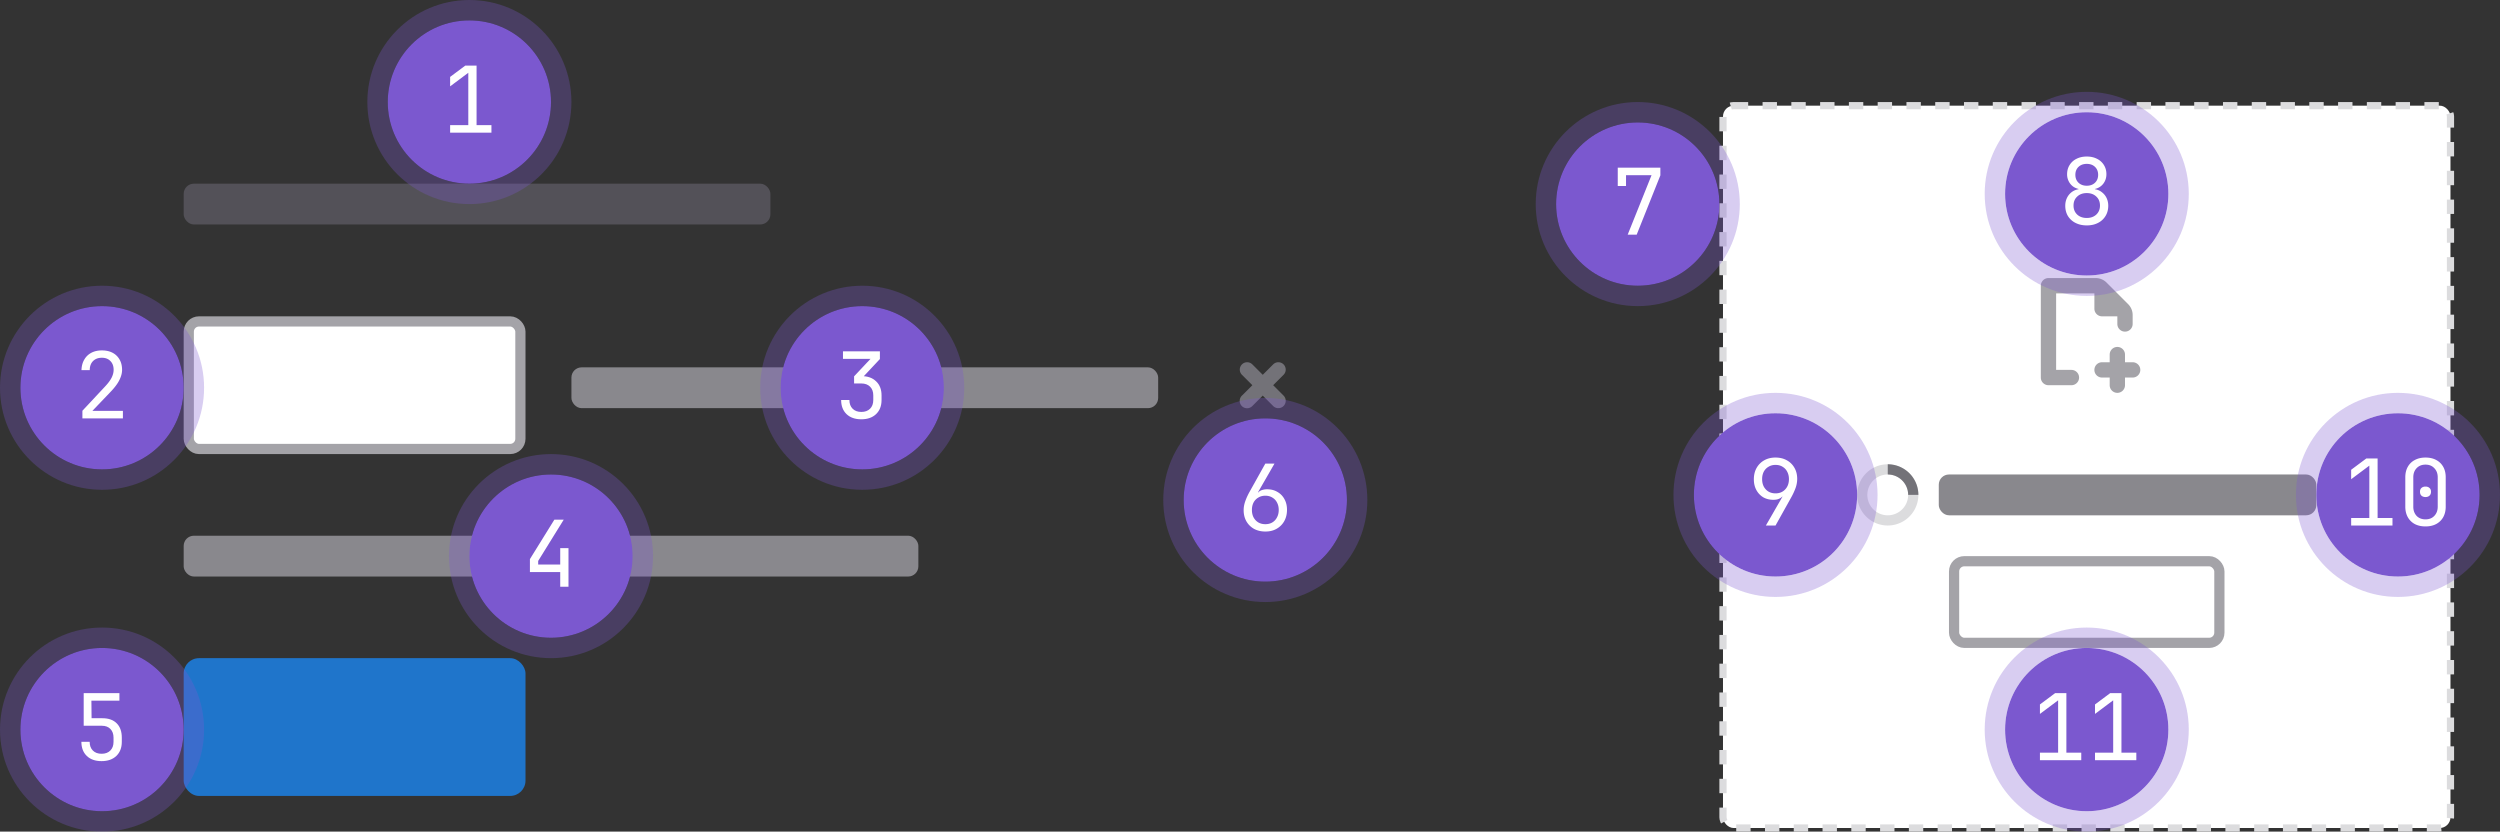<svg width="490" height="163" fill="none" xmlns="http://www.w3.org/2000/svg"><rect width="100%" height="100%" fill="#333333" stroke="none"/><g clip-path="url(#file-uploader-structure__a)"><rect x="337.706" y="20.706" width="142.588" height="141.588" rx="2.118" fill="#fff"/><rect x="383" y="110" width="52" height="16" rx="2" fill="#fff"/><rect x="383" y="110" width="52" height="16" rx="2" stroke="#A4A3A8" stroke-width="2"/><rect x="380" y="93" width="74" height="8" rx="2" fill="#89888D"/><g clip-path="url(#file-uploader-structure__b)" fill-rule="evenodd" clip-rule="evenodd"><path d="M370 101a4 4 0 1 0 0-8 4 4 0 0 0 0 8Zm0 2a6 6 0 1 0 0-12 6 6 0 0 0 0 12Z" fill="#DCDCDE"/><path d="M370 93v-2a6.003 6.003 0 0 1 5.657 4c.227.642.343 1.318.343 2h-2a4 4 0 0 0-4-4Z" fill="#737278"/></g><path d="M415 62v1.5a1.5 1.5 0 0 0 3 0v-1.757c0-.796-.316-1.56-.879-2.122l-4.242-4.242a3.002 3.002 0 0 0-2.122-.879H401.5A1.5 1.5 0 0 0 400 56v18a1.5 1.5 0 0 0 1.5 1.5h4.5a1.5 1.5 0 0 0 0-3h-3v-15h7.5v3A1.5 1.5 0 0 0 412 62h3Z" fill="#A4A3A8"/><path d="M410.5 72.5A1.5 1.5 0 0 1 412 71h1.5v-1.5a1.5 1.5 0 0 1 3 0V71h1.5a1.5 1.5 0 0 1 0 3h-1.5v1.5a1.5 1.5 0 0 1-3 0V74H412a1.5 1.5 0 0 1-1.5-1.5Z" fill="#A4A3A8"/><rect x="337.706" y="20.706" width="142.588" height="141.588" rx="2.118" stroke="#DCDCDE" stroke-width="1.412" stroke-dasharray="2.82 2.82"/><rect x="36" y="129" width="67" height="27" rx="3" fill="#1F75CB"/><rect x="36" y="105" width="144" height="8" rx="2" fill="#89888D"/><path d="M251.578 71.422a1.442 1.442 0 0 0-2.039 0l-2.039 2.04-2.039-2.04a1.442 1.442 0 1 0-2.039 2.04l2.039 2.038-2.039 2.039a1.442 1.442 0 1 0 2.039 2.039l2.039-2.04 2.039 2.04a1.442 1.442 0 1 0 2.039-2.04l-2.039-2.038 2.039-2.039a1.442 1.442 0 0 0 0-2.039Z" fill="#737278"/><rect x="112" y="72" width="115" height="8" rx="2" fill="#89888D"/><rect x="37" y="63" width="65" height="25" rx="2" fill="#fff"/><rect x="37" y="63" width="65" height="25" rx="2" stroke="#A4A3A8" stroke-width="2"/><rect x="36" y="36" width="115" height="8" rx="2" fill="#535158"/><circle cx="409" cy="143" r="16" fill="#7B58CF"/><circle cx="409" cy="143" r="18" stroke="#7B58CF" stroke-opacity=".3" stroke-width="4"/><path d="M399.827 149v-1.476h3.564v-10.26l-3.564 2.664v-1.854l2.97-2.214h2.214v11.664h2.916V149h-8.1Zm10.793 0v-1.476h3.564v-10.26l-3.564 2.664v-1.854l2.97-2.214h2.214v11.664h2.916V149h-8.1Z" fill="#fff"/><circle cx="470" cy="97" r="16" fill="#7B58CF"/><circle cx="470" cy="97" r="18" stroke="#7B58CF" stroke-opacity=".3" stroke-width="4"/><path d="M460.827 103v-1.476h3.564v-10.26l-3.564 2.664v-1.854l2.97-2.214h2.214v11.664h2.916V103h-8.1Zm14.573.18c-.804 0-1.506-.156-2.106-.468a3.444 3.444 0 0 1-1.368-1.35c-.324-.588-.486-1.272-.486-2.052v-5.76c0-.792.162-1.476.486-2.052.324-.576.78-1.02 1.368-1.332.6-.324 1.302-.486 2.106-.486.816 0 1.518.162 2.106.486a3.325 3.325 0 0 1 1.368 1.332c.324.576.486 1.26.486 2.052v5.76c0 .78-.162 1.464-.486 2.052a3.414 3.414 0 0 1-1.386 1.35c-.588.312-1.284.468-2.088.468Zm0-1.386c.72 0 1.296-.228 1.728-.684.444-.468.666-1.068.666-1.8v-5.76c0-.732-.222-1.326-.666-1.782-.432-.468-1.008-.702-1.728-.702s-1.302.234-1.746.702c-.432.456-.648 1.05-.648 1.782v5.76c0 .732.216 1.332.648 1.8.444.456 1.026.684 1.746.684Zm0-4.374c-.324 0-.588-.09-.792-.27-.192-.18-.288-.438-.288-.774 0-.324.096-.57.288-.738.204-.18.468-.27.792-.27s.582.09.774.27c.204.168.306.414.306.738 0 .336-.102.594-.306.774-.192.18-.45.27-.774.27Z" fill="#fff"/><circle cx="348" cy="97" r="16" fill="#7B58CF"/><circle cx="348" cy="97" r="18" stroke="#7B58CF" stroke-opacity=".3" stroke-width="4"/><path d="m346.114 103 3.24-5.634-.054-.036c-.084.12-.216.228-.396.324a2.453 2.453 0 0 1-.594.234 3.58 3.58 0 0 1-.738.072c-.756 0-1.422-.168-1.998-.504a3.707 3.707 0 0 1-1.332-1.422c-.324-.6-.486-1.296-.486-2.088 0-.852.18-1.596.54-2.232a3.885 3.885 0 0 1 1.494-1.494c.636-.36 1.368-.54 2.196-.54.852 0 1.596.18 2.232.54a3.76 3.76 0 0 1 1.494 1.476c.36.624.54 1.35.54 2.178a5.34 5.34 0 0 1-.324 1.782 12.5 12.5 0 0 1-.882 1.89L348.004 103h-1.89Zm1.89-6.3c.78 0 1.41-.258 1.89-.774.492-.516.738-1.188.738-2.016 0-.552-.114-1.038-.342-1.458a2.317 2.317 0 0 0-.918-.972c-.384-.24-.84-.36-1.368-.36-.516 0-.972.12-1.368.36a2.435 2.435 0 0 0-.936.972c-.216.42-.324.906-.324 1.458 0 .552.108 1.038.324 1.458.228.42.54.75.936.99.396.228.852.342 1.368.342Z" fill="#fff"/><circle cx="409" cy="38" r="16" fill="#7B58CF"/><circle cx="409" cy="38" r="18" stroke="#7B58CF" stroke-opacity=".3" stroke-width="4"/><path d="M409.004 44.18c-.828 0-1.56-.162-2.196-.486a3.702 3.702 0 0 1-1.494-1.35c-.348-.588-.522-1.26-.522-2.016 0-.552.108-1.056.324-1.512a3.1 3.1 0 0 1 .9-1.134c.396-.312.858-.51 1.386-.594v-.054c-.684-.156-1.23-.498-1.638-1.026a2.994 2.994 0 0 1-.612-1.854c0-.684.162-1.284.486-1.8a3.254 3.254 0 0 1 1.35-1.224c.588-.3 1.26-.45 2.016-.45.768 0 1.44.15 2.016.45a3.254 3.254 0 0 1 1.35 1.224c.324.516.486 1.116.486 1.8 0 .696-.204 1.314-.612 1.854-.408.528-.954.87-1.638 1.026v.054c.528.084.984.282 1.368.594.396.3.702.678.918 1.134.216.456.324.96.324 1.512 0 .756-.18 1.428-.54 2.016a3.577 3.577 0 0 1-1.476 1.35c-.624.324-1.356.486-2.196.486Zm0-1.458c.768 0 1.392-.222 1.872-.666.48-.456.72-1.044.72-1.764 0-.732-.24-1.32-.72-1.764-.48-.456-1.104-.684-1.872-.684s-1.392.228-1.872.684c-.48.444-.72 1.032-.72 1.764 0 .72.24 1.308.72 1.764.48.444 1.104.666 1.872.666Zm0-6.318c.672 0 1.212-.198 1.62-.594.408-.396.612-.912.612-1.548s-.204-1.152-.612-1.548c-.408-.396-.948-.594-1.62-.594-.66 0-1.2.198-1.62.594-.408.396-.612.912-.612 1.548s.204 1.152.612 1.548c.42.396.96.594 1.62.594Z" fill="#fff"/><circle cx="321" cy="40" r="16" fill="#7B58CF"/><circle cx="321" cy="40" r="18" stroke="#7B58CF" stroke-opacity=".3" stroke-width="4"/><path d="m319.024 46 4.68-11.664H318.7v2.124h-1.62v-3.6h8.352v1.512L320.788 46h-1.764Z" fill="#fff"/><circle cx="248" cy="98" r="16" fill="#7B58CF"/><circle cx="248" cy="98" r="18" stroke="#7B58CF" stroke-opacity=".3" stroke-width="4"/><path d="M248.022 104.18c-.84 0-1.584-.174-2.232-.522a3.922 3.922 0 0 1-1.494-1.476c-.36-.636-.54-1.368-.54-2.196 0-.576.108-1.164.324-1.764.216-.612.51-1.248.882-1.908l3.042-5.454h1.8l-3.24 5.634.054.036c.156-.204.39-.36.702-.468a3.118 3.118 0 0 1 1.026-.162c.78 0 1.458.174 2.034.522a3.501 3.501 0 0 1 1.368 1.404c.336.6.504 1.296.504 2.088 0 .84-.18 1.584-.54 2.232a3.885 3.885 0 0 1-1.494 1.494c-.624.36-1.356.54-2.196.54Zm-.018-1.44c.528 0 .984-.114 1.368-.342.396-.24.702-.57.918-.99.228-.42.342-.906.342-1.458 0-.552-.114-1.038-.342-1.458a2.317 2.317 0 0 0-.918-.972c-.384-.24-.84-.36-1.368-.36-.516 0-.972.12-1.368.36a2.435 2.435 0 0 0-.936.972c-.216.42-.324.906-.324 1.458 0 .552.108 1.038.324 1.458.228.42.54.75.936.99.396.228.852.342 1.368.342Z" fill="#fff"/><circle cx="20" cy="143" r="16" fill="#7B58CF"/><circle cx="20" cy="143" r="18" stroke="#7B58CF" stroke-opacity=".3" stroke-width="4"/><path d="M19.895 149.18c-1.212 0-2.171-.336-2.88-1.008-.707-.684-1.062-1.608-1.062-2.772h1.62c0 .72.21 1.29.63 1.71.42.42.99.63 1.71.63s1.29-.21 1.71-.63c.42-.42.63-.99.63-1.71v-.81c0-.72-.204-1.29-.611-1.71-.409-.42-.96-.63-1.657-.63h-3.581v-6.39h7.002v1.476h-5.49l.035 3.438h2.125c1.212 0 2.148.336 2.808 1.008.66.66.99 1.596.99 2.808v.81c0 1.164-.36 2.088-1.08 2.772-.709.672-1.675 1.008-2.899 1.008Z" fill="#fff"/><circle cx="108" cy="109" r="16" fill="#7B58CF"/><circle cx="108" cy="109" r="18" stroke="#7B58CF" stroke-opacity=".3" stroke-width="4"/><path d="M109.804 115v-2.88h-5.94v-2.538l4.788-7.722h1.836l-5.004 8.082v.702h4.32v-3.204h1.62V115h-1.62Z" fill="#fff"/><circle cx="169" cy="76" r="16" fill="#7B58CF"/><circle cx="169" cy="76" r="18" stroke="#7B58CF" stroke-opacity=".3" stroke-width="4"/><path d="M168.806 82.18c-1.212 0-2.172-.336-2.88-1.008-.708-.684-1.062-1.608-1.062-2.772h1.62c0 .72.21 1.29.63 1.71.42.42.99.63 1.71.63s1.29-.21 1.71-.63c.42-.42.63-.99.63-1.71v-.9c0-.72-.21-1.29-.63-1.71-.42-.42-.99-.63-1.71-.63h-1.422v-1.404l3.222-3.42h-5.4V68.86h7.236v1.512l-3.6 3.834v-.486c1.212 0 2.166.342 2.862 1.026.708.672 1.062 1.59 1.062 2.754v.9c0 1.164-.36 2.088-1.08 2.772-.708.672-1.674 1.008-2.898 1.008Z" fill="#fff"/><circle cx="20" cy="76" r="16" fill="#7B58CF"/><circle cx="20" cy="76" r="18" stroke="#7B58CF" stroke-opacity=".3" stroke-width="4"/><path d="M16.151 82v-1.494l4.375-4.68c.636-.672 1.085-1.272 1.35-1.8.264-.528.395-1.044.395-1.548 0-.72-.21-1.29-.63-1.71-.407-.432-.965-.648-1.673-.648-.733 0-1.314.222-1.747.666-.42.432-.63 1.02-.63 1.764h-1.62c.024-.792.204-1.476.54-2.052a3.41 3.41 0 0 1 1.387-1.35c.587-.312 1.277-.468 2.07-.468.816 0 1.517.156 2.105.468a3.325 3.325 0 0 1 1.369 1.332c.323.564.485 1.236.485 2.016 0 .624-.174 1.284-.521 1.98-.336.696-.918 1.476-1.746 2.34l-3.547 3.708h5.977V82h-7.94Z" fill="#fff"/><circle cx="92" cy="20" r="16" fill="#7B58CF"/><circle cx="92" cy="20" r="18" stroke="#7B58CF" stroke-opacity=".3" stroke-width="4"/><path d="M88.224 26v-1.476h3.563v-10.26l-3.564 2.664v-1.854l2.97-2.214h2.215v11.664h2.915V26h-8.1Z" fill="#fff"/></g><defs><clipPath id="file-uploader-structure__a"><path fill="#fff" d="M0 0h490v163H0z"/></clipPath><clipPath id="file-uploader-structure__b"><path fill="#fff" transform="translate(364 91)" d="M0 0h12v12H0z"/></clipPath></defs></svg>
